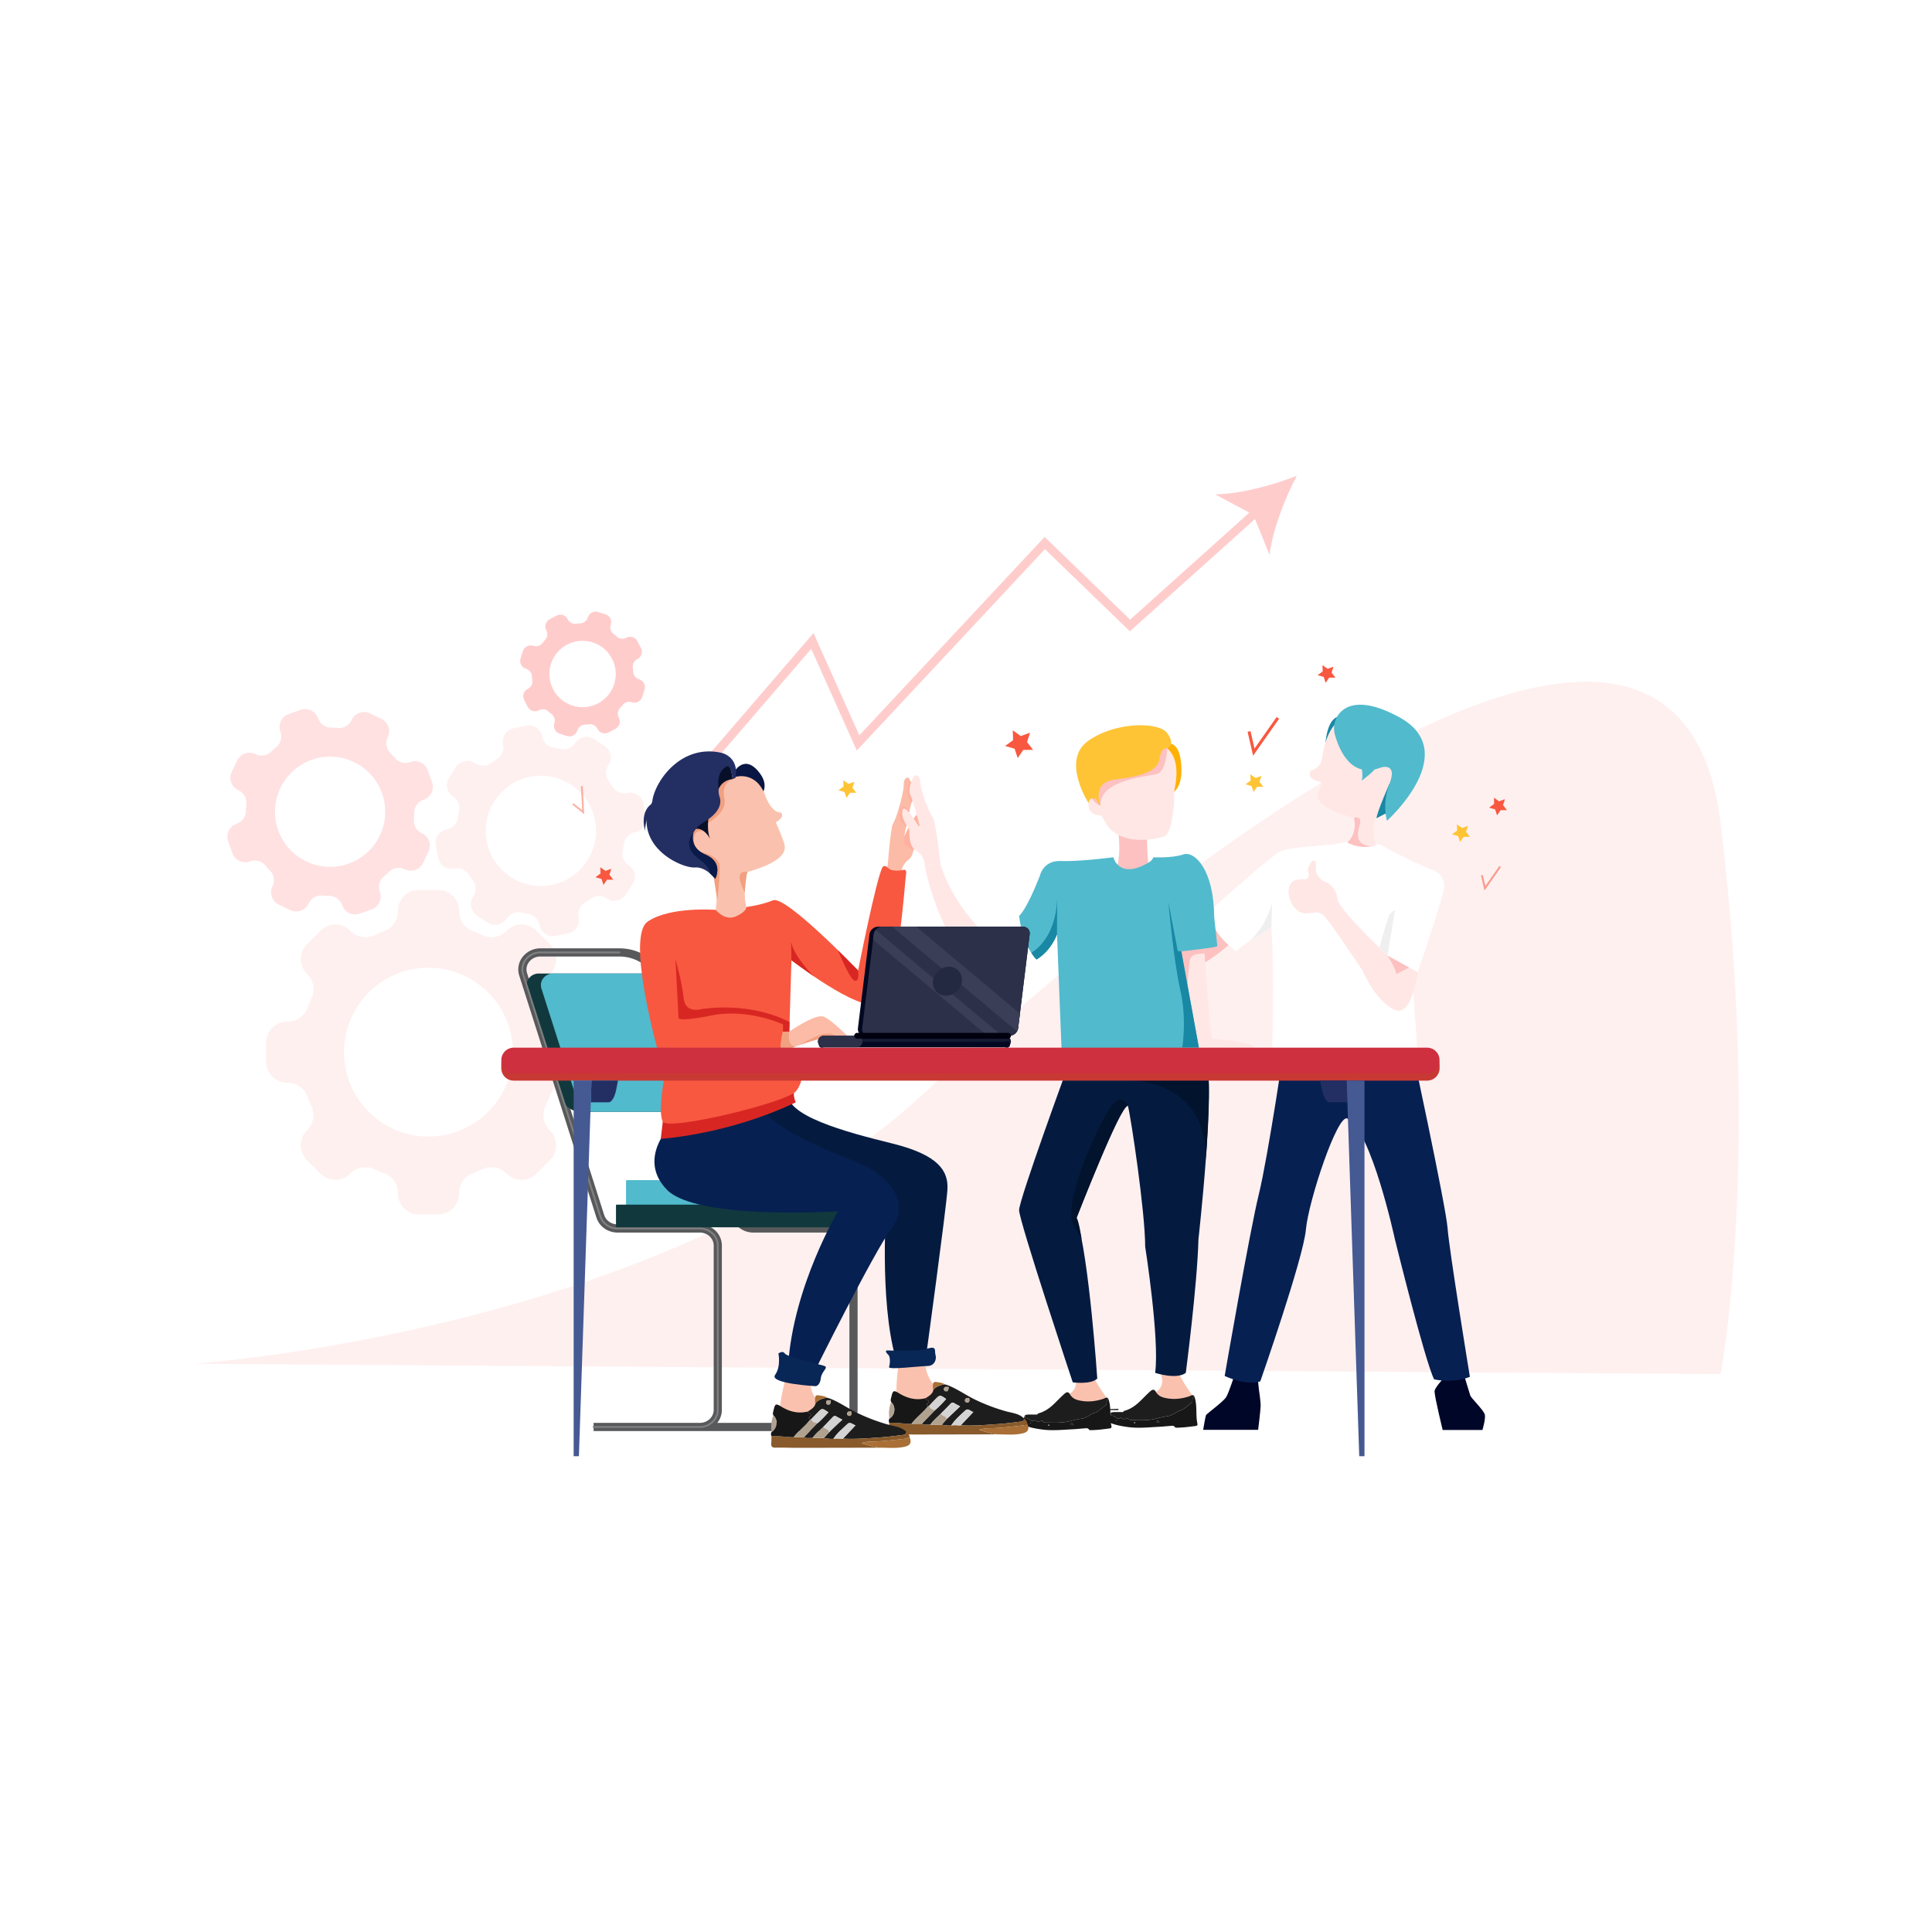 <svg xmlns="http://www.w3.org/2000/svg" viewBox="0 0 5000 5000"><defs><style>.cls-1{isolation:isolate;}.cls-2{fill:#fff;}.cls-3{fill:#fff0f0;}.cls-4{fill:#ffe1e1;}.cls-5{fill:#fcc;}.cls-6{fill:#1988a4;}.cls-7{fill:#000628;}.cls-8{fill:#062051;}.cls-9{fill:#fcc1c0;}.cls-10{fill:#ffe7e5;}.cls-11{fill:#efefef;}.cls-12{fill:#fac2ae;}.cls-13{fill:#1d1d1d;}.cls-14{fill:#171717;}.cls-15{fill:#041b3f;}.cls-16{fill:#01132d;}.cls-17{fill:#ffb103;}.cls-18{fill:#fcbba7;}.cls-19{fill:#ffb19f;}.cls-20{fill:#895a2b;}.cls-21{fill:#a96f36;}.cls-22{fill:#b1a290;}.cls-23{fill:#d3d3d3;}.cls-24{fill:#58595b;}.cls-25{fill:#11393d;}.cls-26{fill:#51bacd;}.cls-27{fill:#808081;}.cls-28{fill:#091644;}.cls-29{fill:#f1a080;}.cls-30{fill:#080f28;}.cls-31{fill:#232f63;}.cls-32{fill:#0a1a49;}.cls-33,.cls-46,.cls-47{fill:#f85840;}.cls-34{fill:#d82723;}.cls-35{fill:#141a33;}.cls-35,.cls-36,.cls-37,.cls-38,.cls-40{fill-rule:evenodd;}.cls-36{fill:#030822;}.cls-37{fill:#2c3049;}.cls-38{fill:#3a3f57;}.cls-39{fill:#00000f;}.cls-40{fill:#242942;}.cls-41{fill:#082656;}.cls-42{fill:#ce303f;}.cls-43{fill:#c4422b;opacity:0.5;mix-blend-mode:multiply;}.cls-44{fill:#455993;}.cls-45{fill:#fec435;}.cls-46{opacity:0.45;}.cls-47{opacity:0.57;}</style></defs><title>08</title><g class="cls-1"><g id="Layer_2" data-name="Layer 2"><g id="Layer_1-2" data-name="Layer 1"><rect class="cls-2" width="5000" height="5000"/><path class="cls-3" d="M1474.84,2643.77H1473c-23,0-43.1-14.69-51-36.28q-4.55-12.33-10-24.18c-9.62-20.91-5.84-45.51,10.44-61.78l1.31-1.31a54.06,54.06,0,0,0,0-76.45l-35.55-35.55a54.06,54.06,0,0,0-76.45,0l-1.31,1.31c-16.28,16.28-40.88,20.06-61.78,10.44q-11.85-5.46-24.18-10c-21.59-7.94-36.28-28-36.28-51v-1.88a54.06,54.06,0,0,0-54.06-54.06h-50.27a54.06,54.06,0,0,0-54.06,54.06v1.88c0,23-14.69,43.1-36.28,51q-12.33,4.53-24.18,10c-20.91,9.62-45.51,5.84-61.78-10.44l-1.31-1.31a54.06,54.06,0,0,0-76.45,0l-35.55,35.55a54.06,54.06,0,0,0,0,76.45l1.31,1.31c16.27,16.27,20.06,40.87,10.44,61.78q-5.46,11.85-10,24.18c-7.94,21.59-28,36.28-51,36.28H743A54.06,54.06,0,0,0,689,2697.83v50.27A54.06,54.06,0,0,0,743,2802.16h1.88c23,0,43.1,14.69,51,36.28q4.53,12.33,10,24.18c9.62,20.91,5.83,45.51-10.44,61.78l-1.31,1.31a54.06,54.06,0,0,0,0,76.45l35.55,35.55a54.06,54.06,0,0,0,76.45,0l1.31-1.31c16.27-16.27,40.87-20.06,61.78-10.44q11.85,5.46,24.18,10c21.59,7.94,36.28,28,36.28,51v1.88a54.06,54.06,0,0,0,54.06,54.06h50.27a54.06,54.06,0,0,0,54.06-54.06V3087c0-23,14.69-43.1,36.27-51q12.33-4.53,24.19-10c20.9-9.62,45.5-5.83,61.78,10.44l1.31,1.31a54.06,54.06,0,0,0,76.45,0l35.55-35.55a54.06,54.06,0,0,0,0-76.45l-1.31-1.31c-16.28-16.27-20.06-40.87-10.44-61.78q5.46-11.85,10-24.18c7.94-21.59,28-36.28,51-36.28h1.88a54.06,54.06,0,0,0,54.06-54.06v-50.27A54.06,54.06,0,0,0,1474.84,2643.77Zm-365.92,297.58c-120.61,0-218.38-97.77-218.38-218.39s97.77-218.38,218.38-218.38,218.39,97.77,218.39,218.38S1229.54,2941.35,1108.92,2941.35Z"/><path class="cls-3" d="M1623.73,2052.28l-1.21.25a35.65,35.65,0,0,1-37.35-16.63q-4.49-7.31-9.52-14.19a35.71,35.71,0,0,1-1.3-40.88l.67-1a35.29,35.29,0,0,0-9.87-48.93l-27.34-18.16a35.29,35.29,0,0,0-48.92,9.88l-.67,1a35.69,35.69,0,0,1-38.19,14.66q-8.28-2-16.77-3.28a35.62,35.62,0,0,1-29.8-28l-.25-1.21a35.28,35.28,0,0,0-41.57-27.61l-32.17,6.49a35.29,35.29,0,0,0-27.62,41.57l.25,1.21a35.65,35.65,0,0,1-16.63,37.35q-7.31,4.49-14.19,9.52a35.69,35.69,0,0,1-40.88,1.3l-1-.67a35.29,35.29,0,0,0-48.93,9.87l-18.16,27.34a35.3,35.3,0,0,0,9.88,48.93l1,.66a35.7,35.7,0,0,1,14.66,38.19q-2,8.3-3.28,16.77a35.63,35.63,0,0,1-28,29.8l-1.21.25a35.28,35.28,0,0,0-27.61,41.57l6.49,32.18a35.29,35.29,0,0,0,41.58,27.61l1.2-.24a35.64,35.64,0,0,1,37.35,16.62q4.49,7.3,9.52,14.19a35.69,35.69,0,0,1,1.3,40.88l-.67,1a35.28,35.28,0,0,0,9.87,48.92l27.34,18.16a35.31,35.31,0,0,0,48.93-9.87l.66-1a35.7,35.7,0,0,1,38.19-14.66q8.3,2,16.77,3.28a35.63,35.63,0,0,1,29.8,28l.25,1.2a35.29,35.29,0,0,0,41.57,27.62l32.18-6.5a35.29,35.29,0,0,0,27.61-41.57l-.24-1.21a35.64,35.64,0,0,1,16.62-37.35q7.31-4.48,14.19-9.52a35.71,35.71,0,0,1,40.88-1.3l1,.67a35.28,35.28,0,0,0,48.92-9.87l18.16-27.34a35.3,35.3,0,0,0-9.87-48.92l-1-.67a35.69,35.69,0,0,1-14.66-38.19q2-8.28,3.28-16.77a35.63,35.63,0,0,1,28-29.8l1.2-.25a35.29,35.29,0,0,0,27.62-41.57l-6.5-32.17A35.29,35.29,0,0,0,1623.73,2052.28ZM1428,2290a142.57,142.57,0,1,1,111.55-168A142.57,142.57,0,0,1,1428,2290Z"/><path class="cls-4" d="M1062.13,1972.07l-1.16.41a35.64,35.64,0,0,1-39.33-11.15q-5.49-6.58-11.44-12.69a35.69,35.69,0,0,1-7.09-40.28l.52-1.09a35.3,35.3,0,0,0-16.72-47l-29.64-14.09a35.29,35.29,0,0,0-47,16.71l-.52,1.1A35.71,35.71,0,0,1,874,1883.89q-8.47-.77-17.06-.87a35.64,35.64,0,0,1-33.48-23.46l-.41-1.16A35.29,35.29,0,0,0,778,1837l-30.93,11A35.29,35.29,0,0,0,725.62,1893l.41,1.16a35.65,35.65,0,0,1-11.15,39.33q-6.6,5.49-12.69,11.44a35.7,35.7,0,0,1-40.28,7.09l-1.1-.52a35.29,35.29,0,0,0-47,16.72l-14.1,29.64a35.3,35.3,0,0,0,16.72,47l1.1.52a35.68,35.68,0,0,1,19.92,35.71q-.76,8.49-.86,17.07a35.63,35.63,0,0,1-23.46,33.47l-1.16.42a35.29,35.29,0,0,0-21.43,45.07l11,30.93a35.3,35.3,0,0,0,45.08,21.43l1.16-.41a35.65,35.65,0,0,1,39.33,11.15q5.49,6.59,11.44,12.69a35.69,35.69,0,0,1,7.09,40.28l-.52,1.09a35.29,35.29,0,0,0,16.72,47l29.64,14.09a35.29,35.29,0,0,0,47-16.72l.51-1.09a35.71,35.71,0,0,1,35.72-19.93q8.49.76,17.07.86a35.65,35.65,0,0,1,33.47,23.47l.41,1.16a35.3,35.3,0,0,0,45.08,21.43l30.92-11a35.3,35.3,0,0,0,21.44-45.07l-.42-1.16a35.65,35.65,0,0,1,11.16-39.33q6.58-5.49,12.69-11.44a35.69,35.69,0,0,1,40.28-7.09l1.09.52a35.3,35.3,0,0,0,47-16.72l14.09-29.64a35.29,35.29,0,0,0-16.72-47l-1.09-.52a35.68,35.68,0,0,1-19.93-35.71q.77-8.49.86-17.07a35.66,35.66,0,0,1,23.46-33.47l1.16-.42a35.29,35.29,0,0,0,21.44-45.07l-11-30.93A35.29,35.29,0,0,0,1062.13,1972.07Zm-160,263.08a142.58,142.58,0,1,1,86.58-182.1A142.58,142.58,0,0,1,902.12,2235.15Z"/><path class="cls-5" d="M1621,1650.34l-.66.34a21.46,21.46,0,0,1-24.38-3.4q-3.82-3.48-7.88-6.63a21.51,21.51,0,0,1-7.56-23.44l.22-.7a21.25,21.25,0,0,0-13.86-26.67l-18.84-5.95a21.24,21.24,0,0,0-26.67,13.86l-.22.69a21.5,21.5,0,0,1-19.66,14.84c-3.42.17-6.84.46-10.25.9a21.46,21.46,0,0,1-21.91-11.23l-.34-.66a21.25,21.25,0,0,0-28.66-9l-17.54,9.11a21.25,21.25,0,0,0-9.06,28.66l.34.66a21.46,21.46,0,0,1-3.4,24.38q-3.48,3.83-6.63,7.87a21.47,21.47,0,0,1-23.44,7.56l-.69-.22a21.27,21.27,0,0,0-26.68,13.87l-6,18.84a21.25,21.25,0,0,0,13.86,26.67l.69.22a21.49,21.49,0,0,1,14.84,19.66q.25,5.13.9,10.25a21.46,21.46,0,0,1-11.23,21.91l-.65.34a21.25,21.25,0,0,0-9.06,28.66l9.11,17.54a21.26,21.26,0,0,0,28.66,9.06l.66-.34a21.46,21.46,0,0,1,24.38,3.4q3.82,3.48,7.88,6.62a21.53,21.53,0,0,1,7.56,23.45l-.22.69a21.24,21.24,0,0,0,13.86,26.67l18.84,6a21.25,21.25,0,0,0,26.67-13.86l.22-.7a21.52,21.52,0,0,1,19.66-14.84q5.13-.24,10.25-.89a21.46,21.46,0,0,1,21.91,11.22l.34.66a21.26,21.26,0,0,0,28.66,9.06l17.54-9.11a21.27,21.27,0,0,0,9.06-28.67l-.34-.65a21.46,21.46,0,0,1,3.4-24.38q3.48-3.83,6.63-7.88a21.51,21.51,0,0,1,23.44-7.56l.69.22a21.26,21.26,0,0,0,26.68-13.86l5.95-18.84a21.26,21.26,0,0,0-13.86-26.68l-.69-.22a21.47,21.47,0,0,1-14.84-19.65q-.26-5.13-.9-10.26a21.45,21.45,0,0,1,11.23-21.9l.65-.35a21.24,21.24,0,0,0,9.06-28.66l-9.11-17.53A21.25,21.25,0,0,0,1621,1650.34Zm-73.71,170.16a85.86,85.86,0,1,1,36.6-115.79A85.87,85.87,0,0,1,1547.29,1820.5Z"/><polygon class="cls-5" points="1785.79 2043.54 1769.02 2029.1 2105.4 1638.37 2223.93 1902.99 2703.48 1389.62 2924.73 1603.64 3249.22 1312.36 3264 1328.83 2924.17 1633.89 2704.28 1421.19 2217.36 1942.45 2099.44 1679.21 1785.79 2043.54"/><path class="cls-5" d="M3356,1231.37c-31.19,59.34-62.64,141-70.46,204.7l-42-103.76-98.63-52.89C3209.06,1278.5,3293.68,1256,3356,1231.37Z"/><path class="cls-3" d="M500,3529.45s1222.75-81.86,1892.17-700.71C3160.88,2118.1,4347.55,1262,4453.09,2131.38s0,1424.91,0,1424.91Z"/><path class="cls-6" d="M3462.59,1855s-36.36,4-33.06,106.48S3483.09,1847.71,3462.59,1855Z"/><path class="cls-7" d="M3712.57,3600.58c0,14.32,21.07,100.24,21.07,100.24h102.9s8.67-28.64,6.19-39.78-35.61-43-37.64-49.32-27.22-89.1-27.22-89.1S3712.57,3586.26,3712.57,3600.58Z"/><path class="cls-7" d="M3196.56,3553.32s-15.8,50.25-23.24,62.35-50.21,42.81-52.07,46.53-7.44,38.15-7.44,38.15h142.26s6.51-52.11,6.51-63.28-4.65-41.87-4.65-41.87l-3.72-36.29Z"/><path class="cls-8" d="M3326.41,2690.92s-44.67,302.62-68.48,399.41-88.5,470.62-88.5,470.62,54.79,26.19,92.15,14c0,0,111.4-318.11,118-392.33s81.65-300.16,107.16-287.87c62.4,30,123.13,312,123.13,312s77.83,316.06,101.63,363c0,0,47.6,11.48,92.56-6.52,0,0-53.35-325.79-57.81-385.3-4.3-57.31-96.9-487.07-96.9-487.07Z"/><path class="cls-9" d="M3212,2417.08s-79.35,76.7-128.94,89.93,14.55-94.56,14.55-94.56l84-56.2Z"/><path class="cls-10" d="M3484.41,1856.36s-45.62,2-62.48,100.17c0,0,1.65,29.62-30.09,38.12,0,0-12.56,19.74,20.5,27.68,0,0,14.88-2.46,0,25.38s30.42,54.63,91.91,68.51c0,0,12.9,51.58-24.79,68.44s83.31,13.88,83.31,13.88-22.81-74.38,7.93-87.28,124-84.3,69.43-178.53S3484.41,1856.36,3484.41,1856.36Z"/><path class="cls-6" d="M3596.49,2026.88s-32.62,73.88-34.16,90.78l34.16-17.8Z"/><path class="cls-9" d="M3504.25,2116.22s18.84-5,15.87,12.9-22.3,55.93,29,61.43-63.73,28.82-63.73,27.33,1.51-37.44,1.51-37.44S3513.18,2160.36,3504.25,2116.22Z"/><path class="cls-2" d="M3482.43,2177.72s32.66,23.2,77.57,10.36c0,0,6.74-6.4,18.64,1.54s111.09,57.52,125,60.5,38.68,19.84,33.23,51.08-67.94,214.73-67.94,214.73h-32.73l20.75,44.64,12,171.36-376.9,2.21s6.94-211.73-1.82-333.75c0,0-69.6,40.16-91.42,61.49,0,0-64-43.92-70.2-102.55,0,0,142.61-128.06,178.81-152.36C3336.86,2187.18,3465.51,2190.82,3482.43,2177.72Z"/><path class="cls-10" d="M3591,2473.26c-51-49-127.1-125.37-129.41-145.78-3.47-30.74-24.79-43.14-32.73-45.62s-24.79-17.85-23.8-34.22c0,0,4.71-21.82-6.45-20.33,0,0-4-1.49-11.9,16.36-2.48,5.57-2,11.77-.08,17.66,2.45,7.65-3.85,15.13-11.86,14.47a65.74,65.74,0,0,0-20.3,1.6c-30.25,6.94-22.31,59,3.47,78.85s48.6-8.43,70.43,15.87c15.89,17.7,69.66,97.47,97.7,139.51,0,0,31.74,75.22,80.33,100.51s62.49-96.21,62.49-96.21Z"/><path class="cls-9" d="M3591,2473.26s21.35,33.75,22.84,47.63l32.9-17.09Z"/><path class="cls-11" d="M3609.88,2356.25s-7.93.49-14.88,13.88-25,82.52-25,82.52l21,20.61Z"/><path class="cls-12" d="M2777.23,3552.9s22.19,35-10.23,54.93,82.55,39.63,101.44,15.91c0,0-43.6-58.44-43.6-77.28S2777.23,3552.9,2777.23,3552.9Z"/><path class="cls-12" d="M3000.4,3548.5s22.18,35-10.24,54.93,82.56,39.63,101.44,15.91c0,0-43.6-58.44-43.6-77.28S3000.4,3548.5,3000.4,3548.5Z"/><path class="cls-13" d="M2867.7,3618.62c-4.1-3.45-7.79,0-11.4,1.19-21.19,7.22-42.56,9.37-64.39,4.22-9.46-2.23-17.7-6.31-23.08-15.94-3.71-6.64-8.52-5.8-13.29-1.66-10.56,9.15-20.05,19.77-30.28,29.24-11.27,10.44-24.34,18.85-39.17,22.4-1.08,4.21-4.2,2.6-6.54,2.72-9,.45-18-.89-26.85,1.38l.08-.12c.92,2.79-1.11,8.31,2.57,8.11,8.17-.42,13.91,12.46,23.06,4.91.18-.16,1.12.75,1.67,1.23,4.45,4,9.32,2.57,14.06,1.11,1.28-.4,2-2,3.41.07,2.92,4.17,7.36,4.26,11.53,4.27,19.05,0,38.18,1.15,57-3.21,11.31-2.62,22.71-5.72,34-7.19,12.11-1.58,20.39-11,31.55-14.19,11.34-3.29,19.94-13.91,30.2-20.46a4,4,0,0,0,1.9-4C2863,3627.29,2866.13,3623.23,2867.7,3618.62Z"/><path class="cls-14" d="M2867.7,3618.62c-1.57,4.61-4.7,8.67-4,14.07a4,4,0,0,1-1.9,4c-10.26,6.55-18.86,17.17-30.2,20.46-11.16,3.23-19.44,12.61-31.55,14.19-11.28,1.47-22.68,4.57-34,7.19-18.83,4.36-38,3.25-57,3.21-4.17,0-8.61-.1-11.53-4.27-1.42-2-2.13-.47-3.41-.07-4.74,1.46-9.61,2.85-14.06-1.11-.55-.48-1.49-1.39-1.67-1.23-9.15,7.55-14.89-5.33-23.06-4.91-3.68.2-1.65-5.32-2.57-8.11-1.9,4.75-3.64,9.59-5.75,14.21-3.1,6.81-.68,10.63,5.08,12.9,14.29,5.62,29.16,8.22,44.08,10.29,27.21,3.78,54.43.71,81.62-.61,9.55-.46,19.07-1.57,28.61-2.19,4.37-.28,9-1.86,12.37,3.63.7,1.16,3.56.93,5.43.9,16-.26,31.93-2.32,47.83-4.43,3.32-.43,5.25-2.23,4.49-5.59-5-22.16-.23-45.56-6.92-67.47C2869.09,3622,2868.34,3620.31,2867.7,3618.62Zm-96.54,66.4a2.61,2.61,0,0,1,2.57-1.5,2.92,2.92,0,0,1,3.1,3.4c-.13,1.81-1.78,1.25-2.84,1.25C2772.5,3688.17,2771.13,3687.77,2771.16,3685Zm-58.42,3.82c-.39-1.35.3-1.77.93-1.82s1.53.21,1.72.65a1.25,1.25,0,0,1-1.22,1.89C2713.62,3689.55,2713.07,3689,2712.74,3688.84Zm-47.17-6.18c.4-.26.74-.67,1.1-.68s.73.37,1.1.57c-.35.25-.68.66-1,.68S2666,3682.88,2665.57,3682.66Zm-14.19-6.9a1.44,1.44,0,0,1,.6.22c.06.06-.08.39-.13.59a1.6,1.6,0,0,1-.6-.23C2651.19,3676.29,2651.33,3676,2651.38,3675.76Z"/><path class="cls-13" d="M2771.16,3685c0,2.75,1.34,3.15,2.83,3.15,1.06,0,2.71.56,2.84-1.25a2.92,2.92,0,0,0-3.1-3.4A2.61,2.61,0,0,0,2771.16,3685Z"/><path class="cls-15" d="M2765.39,2755s-128,349.13-128,376.9,138.86,445.53,138.86,445.53,46.62,6.58,63.48-9.7c0,0-20.83-310.81-53.56-415.95,0,0,125-319.42,132.9-289.66s44.64,274.74,44.64,364c0,0,37.69,240,25.79,326.81,0,0,55.54,18.35,79.34,0,0,0,29.76-227.62,32.73-345.65,0,0,45.63-408.64,18.85-461.21S2765.39,2755,2765.39,2755Z"/><path class="cls-16" d="M2919.06,2796.51s202.9-9.25,201.63,204.38c0,0,13.27-188.4,5.34-220.13S2919.06,2796.51,2919.06,2796.51Z"/><path class="cls-17" d="M2983.6,1943.33s71.53-66.77,73.92,47.69-123.4,62.59-123.4,62.59Z"/><path class="cls-9" d="M2968.1,2152.32s0,85.18,8.05,106.64-90.31-5.36-90.31-5.36,19.67-25.66,6.26-116.1S2968.1,2152.32,2968.1,2152.32Z"/><path class="cls-10" d="M2986,1921.87s72.43,2.68,56.34,106.4a143.56,143.56,0,0,0-3.58,36.66c.89,18.78-7.5,90.31-23.42,98.36s-118.75,30.4-154.52-34.87l-10.28-17.89s-30.4.45-33.08-21.9,8.94-25.93,18.33-21c0,0-58.46-111.32-18.73-116.24S2986,1921.87,2986,1921.87Z"/><path class="cls-9" d="M3020.9,1936.8s-2.69,57.49-25.06,65.54-149.25,12.93-148,82.69c0,0-39.83-12.5-26-68.38S3017.82,1887.81,3020.9,1936.8Z"/><path class="cls-10" d="M3115.45,2431.13s8.93,167,20.83,256.88c0,0,105.63,7.06,110.09,22.38s-154.72,12.34-154.72,12.34l-53.56-291.6Z"/><path class="cls-9" d="M3117.61,2468.11s-34.56-2.76-37.87,15.09-6.52,66.35-6.52,66.35l-35.13-106.68h78Z"/><path class="cls-18" d="M2331.89,2267s-1-27.77,18.85-41.66,14.38-57.52,15.87-62,20.83-30.25,13.88-56.53c0,0-4.95-8.43-20.33,18.84s-20.33,40.67-20.33,40.67,14.38-78.36,22.32-98.69-9.92-54.55-9.92-54.55-13.39-5.46-13.39,18.35-21.33,92.74-27.77,100.17S2295.2,2265,2295.2,2265Z"/><path class="cls-19" d="M2372.53,2108.4s-23.77,34.6-32.7,57.91,25.62,33.23,25.62,33.23l12.88-59.78,6.15-11.14Z"/><path class="cls-19" d="M2353.42,2099.68s-16.57-28-24.5,0,16.41,40.08,16.41,40.08Z"/><path class="cls-19" d="M2355.7,2020.6s-18.25,27.57,3.27,56.88C2359,2077.48,2375.54,2049.46,2355.7,2020.6Z"/><path class="cls-12" d="M2326.57,3520.67s-14.61,99.87-.72,112.72,122-10.36,123.83-17.6-48.63-22.52-55.63-87.19C2387.19,3465.2,2326.57,3520.67,2326.57,3520.67Z"/><path class="cls-13" d="M2444.86,3582.64l4.75,1.33.63.67.85-.31c26,9.61,48.33,26.36,73.22,38.23a481.64,481.64,0,0,0,79.19,29.87c16.2,4.48,33.84,5.6,46.73,18.53-1.46,8.3-8.4,8.19-14.36,8.9-17.67,2.11-35.35,4.39-53.09,5.63-32.06,2.25-64.14,5-96.34,3.25l32.61-34.58c-6.7-1-13.42-10.63-20.29-4.31-13.24,12.18-27.16,24-37.09,39.44-8.31.63-16.43-.88-24.57-2.11l13.89-15.43c11.05-10.5,22.11-21,33.79-32.11-5.82-3.08-10.07-5-13.93-7.48-4-2.61-7.15-3.24-10.92.84-8.07,8.75-16.63,17.05-25,25.53-9.49,9.17-19.58,17.77-27.31,28.62-7.31-.74-15,1.9-21.89-2.56l33.6-34.68c10.58-9,20.08-19,29.33-29.35-16.26-11.42-16.27-11.43-29.35,2.14-4.82,5-9.56,10.08-14.34,15.13l-4.25,3c1.22-3-6.06-5.44,0-9.41,4.64-3,4-7-2.57-8.09-2.19-.38-2-3-2.29-4.89,8.17-5.78,17.73-10.31,19.74-21.69C2423.24,3587.61,2433.87,3584.76,2444.86,3582.64Zm61.76,35.21c-6-.1-8.87,1.88-9.29,5.77a5.51,5.51,0,0,0,5.36,6.27,5.58,5.58,0,0,0,6.18-5.51C2508.93,3621.81,2508.86,3618.13,2506.62,3617.85Zm-51.92-24.51c1.82-5.87-2.88-3.49-4.46-3.83-3.84-.84-7.09.88-7.38,5.09a5.4,5.4,0,0,0,5.55,6C2453.72,3600.83,2454.23,3596.71,2454.7,3593.34Z"/><path class="cls-20" d="M2486.44,3688.74c32.2,1.79,64.28-1,96.34-3.25,17.74-1.24,35.42-3.52,53.09-5.63,6-.71,12.9-.6,14.36-8.9,4.66,3.53,7.95,7.91,8.76,13.86-4,1.4-7.92,3.63-12,4.09-29.08,3.26-58.13,7.08-87.45,7.3a84.57,84.57,0,0,0-25.63,4.19c17,5.54,32.4,9.67,48.31,11.72q-106.44.23-212.9.4c-19,0-38-1-57-.43-9.75.28-12.36-3.52-11.46-12.29.59-5.77.38-11.62.53-17.43,19.27-1.45,38.3,2.8,57.52,2.45l26.84-.23c6.87,4.46,14.58,1.82,21.89,2.56l29.48,0c8.14,1.23,16.26,2.74,24.57,2.11C2469.88,3687.25,2478.19,3689.21,2486.44,3688.74Z"/><path class="cls-14" d="M2358.89,3684.82c-19.22.35-38.25-3.9-57.52-2.45a12.31,12.31,0,0,1,.16-10.79c15.18-8.88,17.69-31.49,4.77-43-2.47-5-.27-9.88.84-14.69,3.55-15.42,5.82-16.56,19.12-8.35,21.61,13.33,44.42,19.36,69.61,12.86.24,1.9.1,4.51,2.29,4.89,6.54,1.14,7.21,5.06,2.57,8.09-6.07,4,1.21,6.38,0,9.41C2387.89,3656.53,2371.26,3668.65,2358.89,3684.82Z"/><path class="cls-21" d="M2582.19,3712.12c-15.91-2-31.3-6.18-48.31-11.72a84.57,84.57,0,0,1,25.63-4.19c29.32-.22,58.37-4,87.45-7.3,4.11-.46,8-2.69,12-4.09,5.53,14.09,2.09,21.57-13.47,25C2624.66,3714.33,2603.34,3712.2,2582.19,3712.12Z"/><path class="cls-22" d="M2306.3,3628.58c12.92,11.51,10.41,34.12-4.77,43C2299.94,3656.9,2300.46,3642.44,2306.3,3628.58Z"/><path class="cls-21" d="M2444.86,3582.64c-11,2.12-21.62,5-29.25,14.07-2.24-4-1.17-8.25-1.22-12.42-.07-5.85,2.86-8.75,8.61-7.72C2430.46,3577.89,2438.38,3577.73,2444.86,3582.64Z"/><path class="cls-21" d="M2451.09,3584.33l-.85.31-.63-.67.87-.37Z"/><path class="cls-22" d="M2358.89,3684.82c12.37-16.17,29-28.29,41.83-44l4.25-3c1.08,8.44,9.32,8.36,14.36,12.09l-33.6,34.68Z"/><path class="cls-23" d="M2486.44,3688.74c-8.25.47-16.56-1.49-24.77.55,9.93-15.41,23.85-27.26,37.09-39.44,6.87-6.32,13.59,3.33,20.29,4.31Z"/><path class="cls-23" d="M2434.93,3658.53c8.37-8.48,16.93-16.78,25-25.53,3.77-4.08,6.87-3.45,10.92-.84,3.86,2.5,8.11,4.4,13.93,7.48-11.68,11.11-22.74,21.61-33.79,32.1C2448.12,3664.31,2438.41,3665.21,2434.93,3658.53Z"/><path class="cls-23" d="M2419.33,3649.91c-5-3.73-13.28-3.65-14.36-12.09,4.78-5,9.52-10.11,14.34-15.12,13.08-13.57,13.09-13.56,29.35-2.14C2439.41,3630.93,2429.91,3641,2419.33,3649.91Z"/><path class="cls-22" d="M2434.93,3658.53c3.48,6.68,13.19,5.78,16.06,13.21l-13.89,15.44-29.48,0C2415.35,3676.3,2425.44,3667.7,2434.93,3658.53Z"/><path class="cls-22" d="M2506.62,3617.85c2.24.28,2.31,4,2.25,6.53a5.58,5.58,0,0,1-6.18,5.51,5.51,5.51,0,0,1-5.36-6.27C2497.75,3619.73,2500.6,3617.75,2506.62,3617.85Z"/><path class="cls-22" d="M2454.7,3593.34c-.47,3.37-1,7.49-6.29,7.29a5.4,5.4,0,0,1-5.55-6c.29-4.21,3.54-5.93,7.38-5.09C2451.82,3589.85,2456.52,3587.47,2454.7,3593.34Z"/><path class="cls-24" d="M2162.18,3703.59h-626v-21.14h274.75c19.91,0,36.1-15,36.1-33.53V3223.38c0-18.49-16.19-33.53-36.1-33.53H1598.34c-25.36,0-47.36-15.57-54.75-38.73l-199.73-626.21a52.33,52.33,0,0,1,7.81-47.22,58.1,58.1,0,0,1,46.94-23.39H1603c54.92,0,102.52,33.54,118.44,83.46L1915,3144.69c4.51,14.14,18.74,24,34.61,24h212.59c31.56,0,57.24,24.53,57.24,54.68v425.54C2219.42,3679.06,2193.74,3703.59,2162.18,3703.59Zm-306.07-21.14h306.07c19.91,0,36.1-15,36.1-33.53V3223.38c0-18.49-16.19-33.53-36.1-33.53H1949.59c-25.36,0-47.36-15.57-54.75-38.73l-193.58-606.94c-12.91-40.47-53.33-68.74-98.3-68.74H1398.61c-12.15,0-23,5.37-29.87,14.72a31.39,31.39,0,0,0-4.73,28.33l199.72,626.2c4.51,14.14,18.74,24,34.61,24h212.59c31.56,0,57.24,24.53,57.24,54.68v425.54A52.85,52.85,0,0,1,1856.11,3682.45Z"/><path class="cls-25" d="M1774.68,2877.4H1503.1c-22,0-41.39-13.62-47.67-33.53L1364.16,2558c-6.09-19.21,9.24-38.59,30.3-38.59h271.77c22,0,41.2,13.62,47.67,33.52L1805,2838.81C1811.08,2858,1795.93,2877.4,1774.68,2877.4Z"/><path class="cls-26" d="M1774.7,2877.4H1540.07c-22,0-41.39-13.62-47.67-33.53L1401.14,2558c-6.1-19.21,9.23-38.59,30.3-38.59h234.63c22,0,41.38,13.62,47.85,33.52L1805,2838.81C1811.1,2858,1796,2877.4,1774.7,2877.4Z"/><path class="cls-26" d="M1620.14,3054h579.13a0,0,0,0,1,0,0v97a3.37,3.37,0,0,1-3.37,3.37H1623.52a3.37,3.37,0,0,1-3.37-3.37v-97A0,0,0,0,1,1620.14,3054Z" transform="translate(3819.41 6208.49) rotate(180)"/><rect class="cls-25" x="1594.15" y="3117.6" width="631.11" height="58.62" rx="1.51" transform="translate(3819.41 6293.82) rotate(180)"/><path class="cls-27" d="M1810.93,3695.4H1536.18a2.38,2.38,0,1,1,0-4.76h274.75c24.42,0,44.29-18.72,44.29-41.72V3223.38c0-23-19.87-41.73-44.29-41.73H1598.34c-21.78,0-40.64-13.27-46.94-33l-199.73-626.21a44.25,44.25,0,0,1,6.61-39.9,49.91,49.91,0,0,1,40.33-20H1603a2.38,2.38,0,0,1,0,4.76H1398.61a45.16,45.16,0,0,0-36.49,18.08,39.5,39.5,0,0,0-5.92,35.65l199.73,626.2c5.67,17.77,22.71,29.72,42.41,29.72h212.59c27,0,49,20.85,49,46.48v425.54C1860,3674.55,1838,3695.4,1810.93,3695.4Z"/><path class="cls-12" d="M2034.34,3562.33s-25.79,93.33-11.9,106.18,122-10.36,123.83-17.61-60.33-25.1-46.13-88.57S2034.34,3562.33,2034.34,3562.33Z"/><path class="cls-28" d="M1899.11,1999s28-52.48,68.6,4-43.44,91.31-43.44,91.31Z"/><path class="cls-12" d="M1903.65,2010.55s55.74-17.48,78.8,53.83c0,0,15.7,40,38.77,38.31,0,0,12.12,10.89-13.46,25.41,0,0,14.63,33.19,19.7,48.47s20.53,47.49-93.1,80.23c0,0-20.32,69.82,8.61,121.85s-101.77,48.82-102.55,43.68,24.11-91,10.65-148c-14.63-62.09-98.84-113.84-98.84-113.84S1845.9,1961.11,1903.65,2010.55Z"/><path class="cls-29" d="M1822.06,2151.62s-32.68-11.39-25,34.23-34.21-69.88-34.21-69.88Z"/><path class="cls-29" d="M1810.51,2204.51s51.86,6.83,52.3,39.48-6.55,86-6.55,86l-12.33-80.39Z"/><path class="cls-29" d="M1895.91,2016.34s-30.1,8.59-21.2,50.11c11,51.12-82.8,81.62-82.8,81.62s65.64-168.6,101.47-131.36"/><path class="cls-30" d="M1895.91,2016.34s-5.1-84.83-60.34-45.26,17.4,102,17.4,102l4.06-21.59c2-10.87,7.87-20.86,16.9-27.24a43.61,43.61,0,0,1,19.45-7.52Z"/><path class="cls-30" d="M1834.45,2109.37s-7.84,43.45,5.69,66.08c0,0-18.94-42.42-48.23-27.38S1834.45,2109.37,1834.45,2109.37Z"/><path class="cls-31" d="M1895.91,2016.34s-3.47-40.38-16.7-32c-22.5,14.25-21.09,36.79-19.39,64.59a46.11,46.11,0,0,0,2.24,12.44c6.55,18.45-.44,42.36-40.08,66.14s-43.58,62.51,3.94,84.24,25.15,62.54,25.15,62.54-23.59-31.42-52.62-29.27-126.22-38.82-125.07-122c.46-33.12,12.87-36.21,15-51,7.31-51.12,74.5-147.49,179-123.59,0,0,45.89,9.36,36.09,64.73Z"/><path class="cls-32" d="M1794.52,2155.76s-35.45,35.24,19.7,71.22c0,0,25,20,21.69,32.08l15.16,15.23s23.1-42.64-25.15-62.54C1825.92,2211.75,1785.48,2198.08,1794.52,2155.76Z"/><path class="cls-31" d="M1686.36,2080.23s-18.36,52.33-16.84,70C1669.52,2150.22,1654.19,2103,1686.36,2080.23Z"/><path class="cls-29" d="M1934.36,2256.8s-16.75-4.77-19.87,9.23,13,43.86,13,43.86S1930.43,2263.59,1934.36,2256.8Z"/><path class="cls-33" d="M1852.3,2354.74s23.15,30,52.52,16.72,26.43-24.2,26.43-24.2,36.31-3.92,69.37-17.3,220.19,181.68,220.19,181.68,45.62-232.1,62.81-267.14c0,0,5-8.6,15.54,2.31s38.35,4.63,38.35,4.63,10.25-4,7.28,11.57-20.83,314.42-72.41,335.25-224.15-113.07-224.15-113.07l-7,233.08L1961,2755,1706,2732.16s-87.62-307.16-29.92-347S1852.3,2354.74,1852.3,2354.74Z"/><path class="cls-18" d="M2026.41,2669.67s-11.41,43,0,45.13c15,2.83,76.37-23.31,89.76-25.79s44.14-8.93,52.57-.5S2198,2686,2198,2686s-45.13-46.61-66.46-55-88.81,38.68-88.81,38.68Z"/><path class="cls-29" d="M2073,2703.72s50.25-35,77-28.1,33.06,15.57,33.06,15.57a15.14,15.14,0,0,1-14.38-2.68C2162,2682.89,2135.53,2680.58,2073,2703.72Z"/><path class="cls-29" d="M2042.73,2669.67s-7.74,37.9,16.73,38.62c0,0-41.6,18.41-39.43-2.82a224.48,224.48,0,0,1,6.38-35.8Z"/><path class="cls-34" d="M1748,2482.54l7.93,150.1s-9.91,14.55,85.3-4.63,185.15,23.14,185.15,23.14v18.52h16.32l.73-24.47s-89.79-52.89-228-33.72c0,0-42.31,13.23-46.28-29.09S1748,2482.54,1748,2482.54Z"/><path class="cls-34" d="M2047.24,2437.08l1,48.11,57.35,41.25S2053.68,2474.28,2047.24,2437.08Z"/><path class="cls-34" d="M2220.81,2511.64s4.46,31.57-9.42,26.11-42.59-78.41-42.59-78.41Z"/><path class="cls-10" d="M2393.25,2240.05s.61-25.54-21.66-37.88-17-52.56-18.72-56.63-23.66-27.35-16.41-51.66c0,0,5.35-7.85,22.91,16.89s23.29,36.93,23.29,36.93-17.35-71.7-26.52-90.21,10.05-50.35,10.05-50.35,14.77-5.3,15.19,16.58,25.32,84.77,32.61,91.47,20,122.26,20,122.26Z"/><path class="cls-26" d="M2637.38,2370.13s17.32-10.8,53.56-102.9c0,0,7.94-40.91,54.55-38.93s135.88-9.67,135.88-9.67,13.89,59.59,91.92,13.31c0,0,7.27-3.48,11.9-13.31,0,0,48.14,2.57,77.23-7.35s79.19,39.5,79.86,161.83l8.18,75.63s-6,2.8-31.7,6c-26.25,3.31-61.5,7.27-61.5,7.27l49.26,270.12L2748.47,2746l-12.9-328.3s-9.74,34.18-52.56,65.46C2683,2483.2,2647.3,2452.46,2637.38,2370.13Z"/><path class="cls-6" d="M2735.9,2323.19l-.33,94.55S2722,2459.4,2683,2483.2c0,0-4.56-1.92-14.15-17.52C2668.86,2465.68,2733.26,2433.61,2735.9,2323.19Z"/><path class="cls-10" d="M2434,2237.45s22.23,84.41,103.57,168.39l-60.18,50.25s-61.77-96.83-84.11-216Z"/><path class="cls-35" d="M2601.35,2710.39H2131.81a15,15,0,0,1-14.91-14.92h0a15,15,0,0,1,14.91-14.91h469.54a15,15,0,0,1,14.92,14.91h0A15,15,0,0,1,2601.35,2710.39Z"/><path class="cls-36" d="M2601.35,2710.39H2131.81a8.28,8.28,0,1,1,0-14.06h469.54a8.28,8.28,0,1,1,0,14.06Z"/><path class="cls-36" d="M2613,2680.56H2237.38c-10.73,0-18.42-8.78-17.1-19.51l29.93-243.26c1.33-10.73,11.18-19.51,21.92-19.51h375.56c10.73,0,18.43,8.78,17.11,19.51l-29.94,243.26C2633.54,2671.78,2623.68,2680.56,2613,2680.56Z"/><path class="cls-37" d="M2613,2680.56H2248.47c-10.73,0-18.43-8.78-17.11-19.51l29.94-243.26c1.31-10.73,11.18-19.51,21.91-19.51h364.48c10.73,0,18.43,8.78,17.11,19.51l-29.94,243.26C2633.54,2671.78,2623.68,2680.56,2613,2680.56Z"/><path class="cls-38" d="M2593.09,2680.56h-37.51l-296-248.5,1.76-14.27a21.77,21.77,0,0,1,5.13-11.43l326.66,274.2ZM2309,2398.28,2632,2669.36a21.16,21.16,0,0,0,2.9-8.31l4.66-37.83-268-224.94Z"/><path class="cls-37" d="M2217.14,2710.39h-85.33a15,15,0,0,1-14.91-14.92h0a15,15,0,0,1,14.91-14.91h85.33a15,15,0,0,1,14.91,14.91h0A15,15,0,0,1,2217.14,2710.39Z"/><rect class="cls-39" x="2210.63" y="2673.1" width="405.63" height="14.91" rx="7.45"/><path class="cls-40" d="M2455.76,2501.93c-20.71,0-39.21,16.78-41.33,37.49s12.94,37.49,33.65,37.49,39.21-16.78,41.33-37.49S2476.47,2501.93,2455.76,2501.93Z"/><path class="cls-15" d="M1940.12,2852.74S2135,3048.55,2294.2,3111c0,0-19.34,251.43,23.81,404.67l78.85-7.44s52.1-381.08,55.06-429.33S2429.48,2989,2309,2959.29s-282.81-72.94-269.33-134.66S1940.12,2852.74,1940.12,2852.74Z"/><path class="cls-8" d="M1734.81,2913.17s-86.3,86.07-8.93,165.77,442.92,55.9,442.92,55.9-115.8,193.41-129.1,398.72l66.62,19.34s153.56-310,202.71-376.68-14.15-133.62-77-161.89-303-107.3-267.69-199.45S1734.81,2913.17,1734.81,2913.17Z"/><path class="cls-41" d="M2014.5,3502.82s7.28,33.06-8.59,55.54S2111,3587.45,2111,3587.45s11.24-1.32,13.23-20.49,22.48-28,7.93-32.4-95.87-23.15-101.16-31.74S2014.5,3502.82,2014.5,3502.82Z"/><path class="cls-41" d="M2296.19,3494.88s76.6,3.65,103.1-4.45,18.56,5.11,21.87,16.35-2.65,28.44-21.16,28.44-101.83,10.58-99.18,2.64,4-26.45-2-31.74S2290.27,3494.64,2296.19,3494.88Z"/><path class="cls-13" d="M2140,3617.13l4.76,1.32s.62.67.62.67l.86-.3c26,9.61,48.32,26.36,73.21,38.22a482.59,482.59,0,0,0,79.19,29.88c16.21,4.48,33.85,5.6,46.73,18.53-1.46,8.3-8.39,8.19-14.35,8.9-17.68,2.11-35.35,4.39-53.1,5.63-32.06,2.25-64.13,5-96.34,3.24l32.61-34.58c-6.69-1-13.41-10.63-20.29-4.3-13.24,12.18-27.16,24-37.09,39.44-8.3.63-16.42-.89-24.57-2.12q7-7.71,13.89-15.43l33.8-32.1c-5.83-3.09-10.08-5-13.94-7.48-4.05-2.62-7.14-3.24-10.91.84-8.08,8.74-16.64,17-25,25.53-9.5,9.16-19.59,17.77-27.32,28.62-7.31-.74-15,1.9-21.89-2.56l33.61-34.68c10.58-9,20.07-19,29.32-29.36-16.25-11.41-16.27-11.43-29.34,2.15-4.82,5-9.57,10.08-14.35,15.12l-4.25,3c1.22-3-6.06-5.44,0-9.41,4.63-3,4-6.95-2.58-8.09-2.19-.39-2-3-2.28-4.89,8.17-5.79,17.72-10.31,19.73-21.7C2118.41,3622.1,2129.05,3619.25,2140,3617.13Zm61.76,35.2c-6-.09-8.87,1.89-9.29,5.78a5.52,5.52,0,0,0,5.36,6.27,5.6,5.6,0,0,0,6.19-5.52C2204.11,3656.3,2204,3652.61,2201.79,3652.33Zm-51.92-24.5c1.83-5.87-2.88-3.49-4.46-3.84-3.84-.83-7.08.89-7.38,5.1a5.41,5.41,0,0,0,5.55,6C2148.89,3635.32,2149.41,3631.2,2149.87,3627.83Z"/><path class="cls-20" d="M2181.61,3723.22c32.21,1.8,64.28-1,96.34-3.24,17.75-1.24,35.42-3.52,53.1-5.63,6-.71,12.89-.6,14.35-8.9,4.66,3.52,7.95,7.9,8.76,13.85-4,1.41-7.92,3.64-12,4.1-29.08,3.26-58.13,7.07-87.45,7.3a84.28,84.28,0,0,0-25.63,4.18c17,5.55,32.4,9.68,48.32,11.73q-106.45.21-212.9.39c-19,0-38-1-57-.42-9.74.28-12.36-3.52-11.46-12.3.59-5.76.39-11.61.54-17.42,19.27-1.45,38.29,2.8,57.52,2.45l26.83-.23c6.88,4.46,14.58,1.82,21.89,2.56l29.48,0c8.15,1.22,16.27,2.74,24.57,2.11C2165.05,3721.74,2173.36,3723.7,2181.61,3723.22Z"/><path class="cls-14" d="M2054.07,3719.31c-19.23.35-38.25-3.9-57.52-2.45a12.28,12.28,0,0,1,.15-10.79c15.18-8.88,17.69-31.49,4.78-43-2.48-5.05-.27-9.88.83-14.69,3.55-15.43,5.82-16.56,19.13-8.35,21.61,13.32,44.41,19.35,69.61,12.86.24,1.9.09,4.5,2.28,4.89,6.55,1.14,7.21,5.06,2.58,8.09-6.08,4,1.2,6.38,0,9.41C2083.07,3691,2066.43,3703.13,2054.07,3719.31Z"/><path class="cls-21" d="M2277.37,3746.61c-15.92-2.05-31.31-6.18-48.32-11.73a84.28,84.28,0,0,1,25.63-4.18c29.32-.23,58.37-4,87.45-7.3,4.11-.46,8-2.69,12-4.1,5.53,14.1,2.09,21.58-13.47,25C2319.83,3748.82,2298.51,3746.69,2277.37,3746.61Z"/><path class="cls-22" d="M2001.48,3663.07c12.91,11.51,10.4,34.12-4.78,43C1995.12,3691.38,1995.63,3676.93,2001.48,3663.07Z"/><path class="cls-21" d="M2140,3617.13c-11,2.12-21.62,5-29.25,14.06-2.24-4-1.17-8.24-1.22-12.42-.06-5.84,2.86-8.74,8.62-7.72C2125.63,3612.38,2133.56,3612.21,2140,3617.13Z"/><path class="cls-21" d="M2146.27,3618.82l-.86.3s-.63-.67-.62-.67.86-.36.86-.36Z"/><path class="cls-22" d="M2054.07,3719.31c12.36-16.18,29-28.29,41.82-44l4.25-3c1.08,8.44,9.33,8.36,14.37,12.09l-33.61,34.68Z"/><path class="cls-23" d="M2181.61,3723.22c-8.25.48-16.56-1.48-24.77.56,9.93-15.41,23.85-27.26,37.09-39.44,6.88-6.33,13.6,3.33,20.29,4.3Z"/><path class="cls-23" d="M2130.11,3693c8.36-8.49,16.92-16.79,25-25.53,3.77-4.08,6.86-3.46,10.91-.84,3.86,2.5,8.11,4.39,13.94,7.48l-33.8,32.1C2143.29,3698.8,2133.58,3699.7,2130.11,3693Z"/><path class="cls-23" d="M2114.51,3684.4c-5-3.73-13.29-3.65-14.37-12.09,4.78-5,9.53-10.12,14.35-15.12,13.07-13.58,13.09-13.56,29.34-2.15C2134.58,3665.42,2125.09,3675.44,2114.51,3684.4Z"/><path class="cls-22" d="M2130.11,3693c3.47,6.68,13.18,5.78,16,13.21q-6.94,7.72-13.89,15.43l-29.48,0C2110.52,3710.79,2120.61,3702.18,2130.11,3693Z"/><path class="cls-22" d="M2201.79,3652.33c2.25.28,2.32,4,2.26,6.53a5.6,5.6,0,0,1-6.19,5.52,5.52,5.52,0,0,1-5.36-6.27C2192.92,3654.22,2195.78,3652.24,2201.79,3652.33Z"/><path class="cls-22" d="M2149.87,3627.83c-.46,3.37-1,7.49-6.29,7.29a5.41,5.41,0,0,1-5.55-6c.3-4.21,3.54-5.93,7.38-5.1C2147,3624.34,2151.7,3622,2149.87,3627.83Z"/><path class="cls-21" d="M2443.74,3577.09l-.86.31s-.63-.67-.62-.67l.86-.37Z"/><path class="cls-34" d="M1718.27,2877.4l-8.26,70s174.22-10.78,349.45-94.67c0,0-11.58-21.54,0-48.18S1718.27,2877.4,1718.27,2877.4Z"/><path class="cls-33" d="M1719.93,2785.22s-18,92.2-4.64,117.49,320.69-50,344.17-78.08,17.32-70.69,17.32-70.69Z"/><path class="cls-42" d="M3693.46,2711.37h-2364a32,32,0,0,0-32,32v21.05a32,32,0,0,0,32,32.05h2364a32,32,0,0,0,32-32.05v-21.05A32,32,0,0,0,3693.46,2711.37Z"/><path class="cls-43" d="M3693.46,2777.92h-2364a32,32,0,0,1-32-32.05v18.59a32,32,0,0,0,32,32.05h2364a32,32,0,0,0,32-32.05v-18.59A32,32,0,0,1,3693.46,2777.92Z"/><path class="cls-31" d="M1528.9,2852.74h46c8.39,0,16.14-13.4,20.35-35.19l4.06-21h-68.52Z"/><polygon class="cls-44" points="1484.61 2796.51 1484.61 3768.63 1498.19 3768.63 1530.79 2796.51 1484.61 2796.51"/><path class="cls-31" d="M3416.59,2796.51l4.07,21c4.21,21.79,12,35.19,20.35,35.19h46l-1.89-56.23Z"/><polygon class="cls-44" points="3487.01 2852.74 3517.71 3768.63 3531.29 3768.63 3531.29 2796.51 3485.12 2796.51 3487.01 2852.74"/><path class="cls-45" d="M3020.9,1936.8s-15.24-7.18-20,26.79-50.67,45.9-115,53.65-37,70.34-37,70.34l-13.11-20s-16.14-7.71-18.5,10.9c0,0-70.92-109-3-159.62s183.69-52.46,206.59-21.46S3020.9,1936.8,3020.9,1936.8Z"/><path class="cls-14" d="M2857.31,3650.73c10-2.58,20.23-1.06,30.34-1.57,2.65-.13,6.18,1.69,7.4-3.07-10.37.15-20.73,1.14-31.11.15C2861.08,3646,2857.85,3646.15,2857.31,3650.73Z"/><path class="cls-13" d="M3090.1,3612.14c-4.1-3.46-7.8,0-11.41,1.2-21.23,7.23-42.64,9.37-64.51,4.22-9.47-2.23-17.72-6.33-23.11-16-3.72-6.65-8.54-5.81-13.32-1.66-10.58,9.16-20.08,19.8-30.32,29.29-11.3,10.46-24.39,18.88-39.25,22.44-1.08,4.21-4.2,2.6-6.55,2.72-9,.45-18-.89-26.89,1.39l.08-.12c.93,2.79-1.11,8.31,2.57,8.12,8.18-.42,13.94,12.48,23.1,4.91.19-.15,1.13.76,1.67,1.24,4.47,4,9.34,2.57,14.08,1.11,1.29-.4,2-2,3.43.07,2.92,4.18,7.36,4.27,11.55,4.28,19.08,0,38.24,1.15,57.1-3.22,11.33-2.62,22.75-5.73,34-7.2,12.13-1.58,20.42-11,31.6-14.22,11.36-3.29,20-13.92,30.26-20.49a4,4,0,0,0,1.89-4C3085.4,3620.83,3088.53,3616.76,3090.1,3612.14Z"/><path class="cls-14" d="M3090.1,3612.14c-1.57,4.62-4.7,8.69-4,14.1a4,4,0,0,1-1.89,4c-10.29,6.57-18.9,17.2-30.26,20.49-11.18,3.24-19.47,12.64-31.6,14.22-11.3,1.47-22.72,4.58-34,7.2-18.86,4.37-38,3.26-57.1,3.22-4.19,0-8.63-.1-11.55-4.28-1.43-2-2.14-.47-3.43-.07-4.74,1.46-9.61,2.85-14.08-1.11-.54-.48-1.48-1.39-1.67-1.24-9.16,7.57-14.92-5.33-23.1-4.91-3.68.19-1.64-5.33-2.57-8.12-1.91,4.75-3.65,9.6-5.76,14.23-3.11,6.82-.69,10.65,5.09,12.92,14.31,5.63,29.21,8.23,44.16,10.31,27.25,3.78,54.51.71,81.75-.61,9.57-.47,19.1-1.58,28.66-2.2,4.38-.28,9.05-1.86,12.39,3.64.7,1.16,3.57.93,5.43.9,16.06-.26,32-2.33,47.92-4.43,3.32-.44,5.26-2.25,4.49-5.61-5-22.2-.22-45.64-6.93-67.58C3091.49,3615.49,3090.75,3613.83,3090.1,3612.14Zm-96.7,66.52a2.6,2.6,0,0,1,2.57-1.51,2.93,2.93,0,0,1,3.11,3.41c-.13,1.81-1.78,1.25-2.85,1.25C2994.74,3681.81,2993.37,3681.41,2993.4,3678.66Zm-58.52,3.82c-.39-1.35.3-1.77.94-1.82s1.53.2,1.71.65a1.25,1.25,0,0,1-1.22,1.89C2935.76,3683.19,2935.21,3682.66,2934.88,3682.48Zm-47.25-6.2c.4-.26.75-.66,1.1-.67s.73.37,1.1.57c-.34.24-.68.66-1,.68S2888.05,3676.51,2887.63,3676.28Zm-14.21-6.91a1.74,1.74,0,0,1,.6.23c.06.06-.09.39-.14.59a1.74,1.74,0,0,1-.6-.23C2873.22,3669.91,2873.37,3669.58,2873.42,3669.37Z"/><path class="cls-13" d="M2993.4,3678.66c0,2.75,1.34,3.15,2.83,3.15,1.07,0,2.72.56,2.85-1.25a2.93,2.93,0,0,0-3.11-3.41A2.6,2.6,0,0,0,2993.4,3678.66Z"/><path class="cls-13" d="M2925.18,3680.88c.37.2,1,.8,1.61.81a1.41,1.41,0,0,0,1.38-2.14c-.21-.5-1.28-.78-1.94-.73S2924.74,3679.35,2925.18,3680.88Z"/><path class="cls-13" d="M2871.86,3673.89c.47.25.89.67,1.3.64s.78-.49,1.18-.76c-.42-.23-.84-.66-1.25-.65S2872.3,3673.59,2871.86,3673.89Z"/><path class="cls-13" d="M2855.81,3666.09c-.06.22-.22.6-.15.66a2,2,0,0,0,.68.26c0-.23.21-.61.15-.67A1.91,1.91,0,0,0,2855.81,3666.09Z"/><path class="cls-16" d="M2919.06,2862.09s-14.54-40.34-46.28,5.29-121.67,243.21-95.88,300.85l22.32,38.54s-7.11-47.54-13.06-55C2786.16,3151.75,2899.23,2860.1,2919.06,2862.09Z"/><path class="cls-6" d="M3023.81,2334.43s13.61,154.06,30.81,227.46,5.29,148.5,5.29,148.5h42.64L3057.26,2462l-9.26-.66Z"/><path class="cls-11" d="M3292,2337.4l-1.82,63L3234,2435.2S3275.14,2400.88,3292,2337.4Z"/><path class="cls-26" d="M3454.82,1901.71c10.83,38.89,42.37,114.9,118.86,84.58,0,0,43.64-14,22.81,40.59s-6.94,97.28-6.94,97.28,198.68-178.58,29.75-269.15c-77.36-41.48-119.69-35.11-142.68-18.37C3456.4,1851.37,3448.11,1877.61,3454.82,1901.71Z"/><path class="cls-26" d="M3523.87,1985.3s4.4,24.46,0,35c0,0,39-27.92,38.45-38.1S3523.87,1985.3,3523.87,1985.3Z"/><polygon class="cls-33" points="2621.04 1890.04 2641.74 1904.89 2665.71 1896.24 2657.99 1920.53 2673.62 1940.65 2648.14 1940.81 2633.83 1961.89 2625.8 1937.71 2601.33 1930.62 2621.85 1915.51 2621.04 1890.04"/><polygon class="cls-45" points="2182.55 2019.34 2195.76 2028.81 2211.06 2023.29 2206.13 2038.79 2216.11 2051.63 2199.85 2051.74 2190.71 2065.19 2185.59 2049.76 2169.97 2045.23 2183.07 2035.59 2182.55 2019.34"/><polygon class="cls-45" points="3235.97 2003.95 3249.19 2013.42 3264.49 2007.91 3259.56 2023.4 3269.53 2036.25 3253.27 2036.35 3244.14 2049.81 3239.01 2034.37 3223.4 2029.85 3236.49 2020.2 3235.97 2003.95"/><polygon class="cls-45" points="3770.51 2133.32 3783.73 2142.79 3799.03 2137.28 3794.1 2152.77 3804.07 2165.61 3787.81 2165.72 3778.68 2179.17 3773.56 2163.74 3757.94 2159.21 3771.03 2149.57 3770.51 2133.32"/><polygon class="cls-33" points="3422.59 1721.38 3435.81 1730.85 3451.1 1725.34 3446.18 1740.83 3456.15 1753.68 3439.89 1753.78 3430.76 1767.24 3425.63 1751.8 3410.02 1747.28 3423.11 1737.63 3422.59 1721.38"/><polygon class="cls-33" points="3866.31 2064.32 3879.53 2073.8 3894.83 2068.28 3889.9 2083.78 3899.88 2096.62 3883.61 2096.73 3874.48 2110.18 3869.36 2094.75 3853.74 2090.22 3866.83 2080.58 3866.31 2064.32"/><polygon class="cls-33" points="1553.61 2244.36 1566.83 2253.83 1582.13 2248.31 1577.2 2263.81 1587.17 2276.66 1570.91 2276.76 1561.78 2290.21 1556.66 2274.78 1541.04 2270.25 1554.13 2260.61 1553.61 2244.36"/><polygon class="cls-46" points="1512 2107.29 1481.16 2082.34 1484.19 2078.6 1506.62 2096.74 1503.38 2034.63 1508.19 2034.38 1512 2107.29"/><polygon class="cls-33" points="3243.04 1955.81 3228.79 1893.88 3236.32 1892.14 3246.68 1937.18 3303.95 1855.64 3310.28 1860.08 3243.04 1955.81"/><polygon class="cls-47" points="3841.76 2304.77 3832.74 2265.54 3837.51 2264.44 3844.07 2292.97 3880.35 2241.32 3884.36 2244.13 3841.76 2304.77"/></g></g></g></svg>